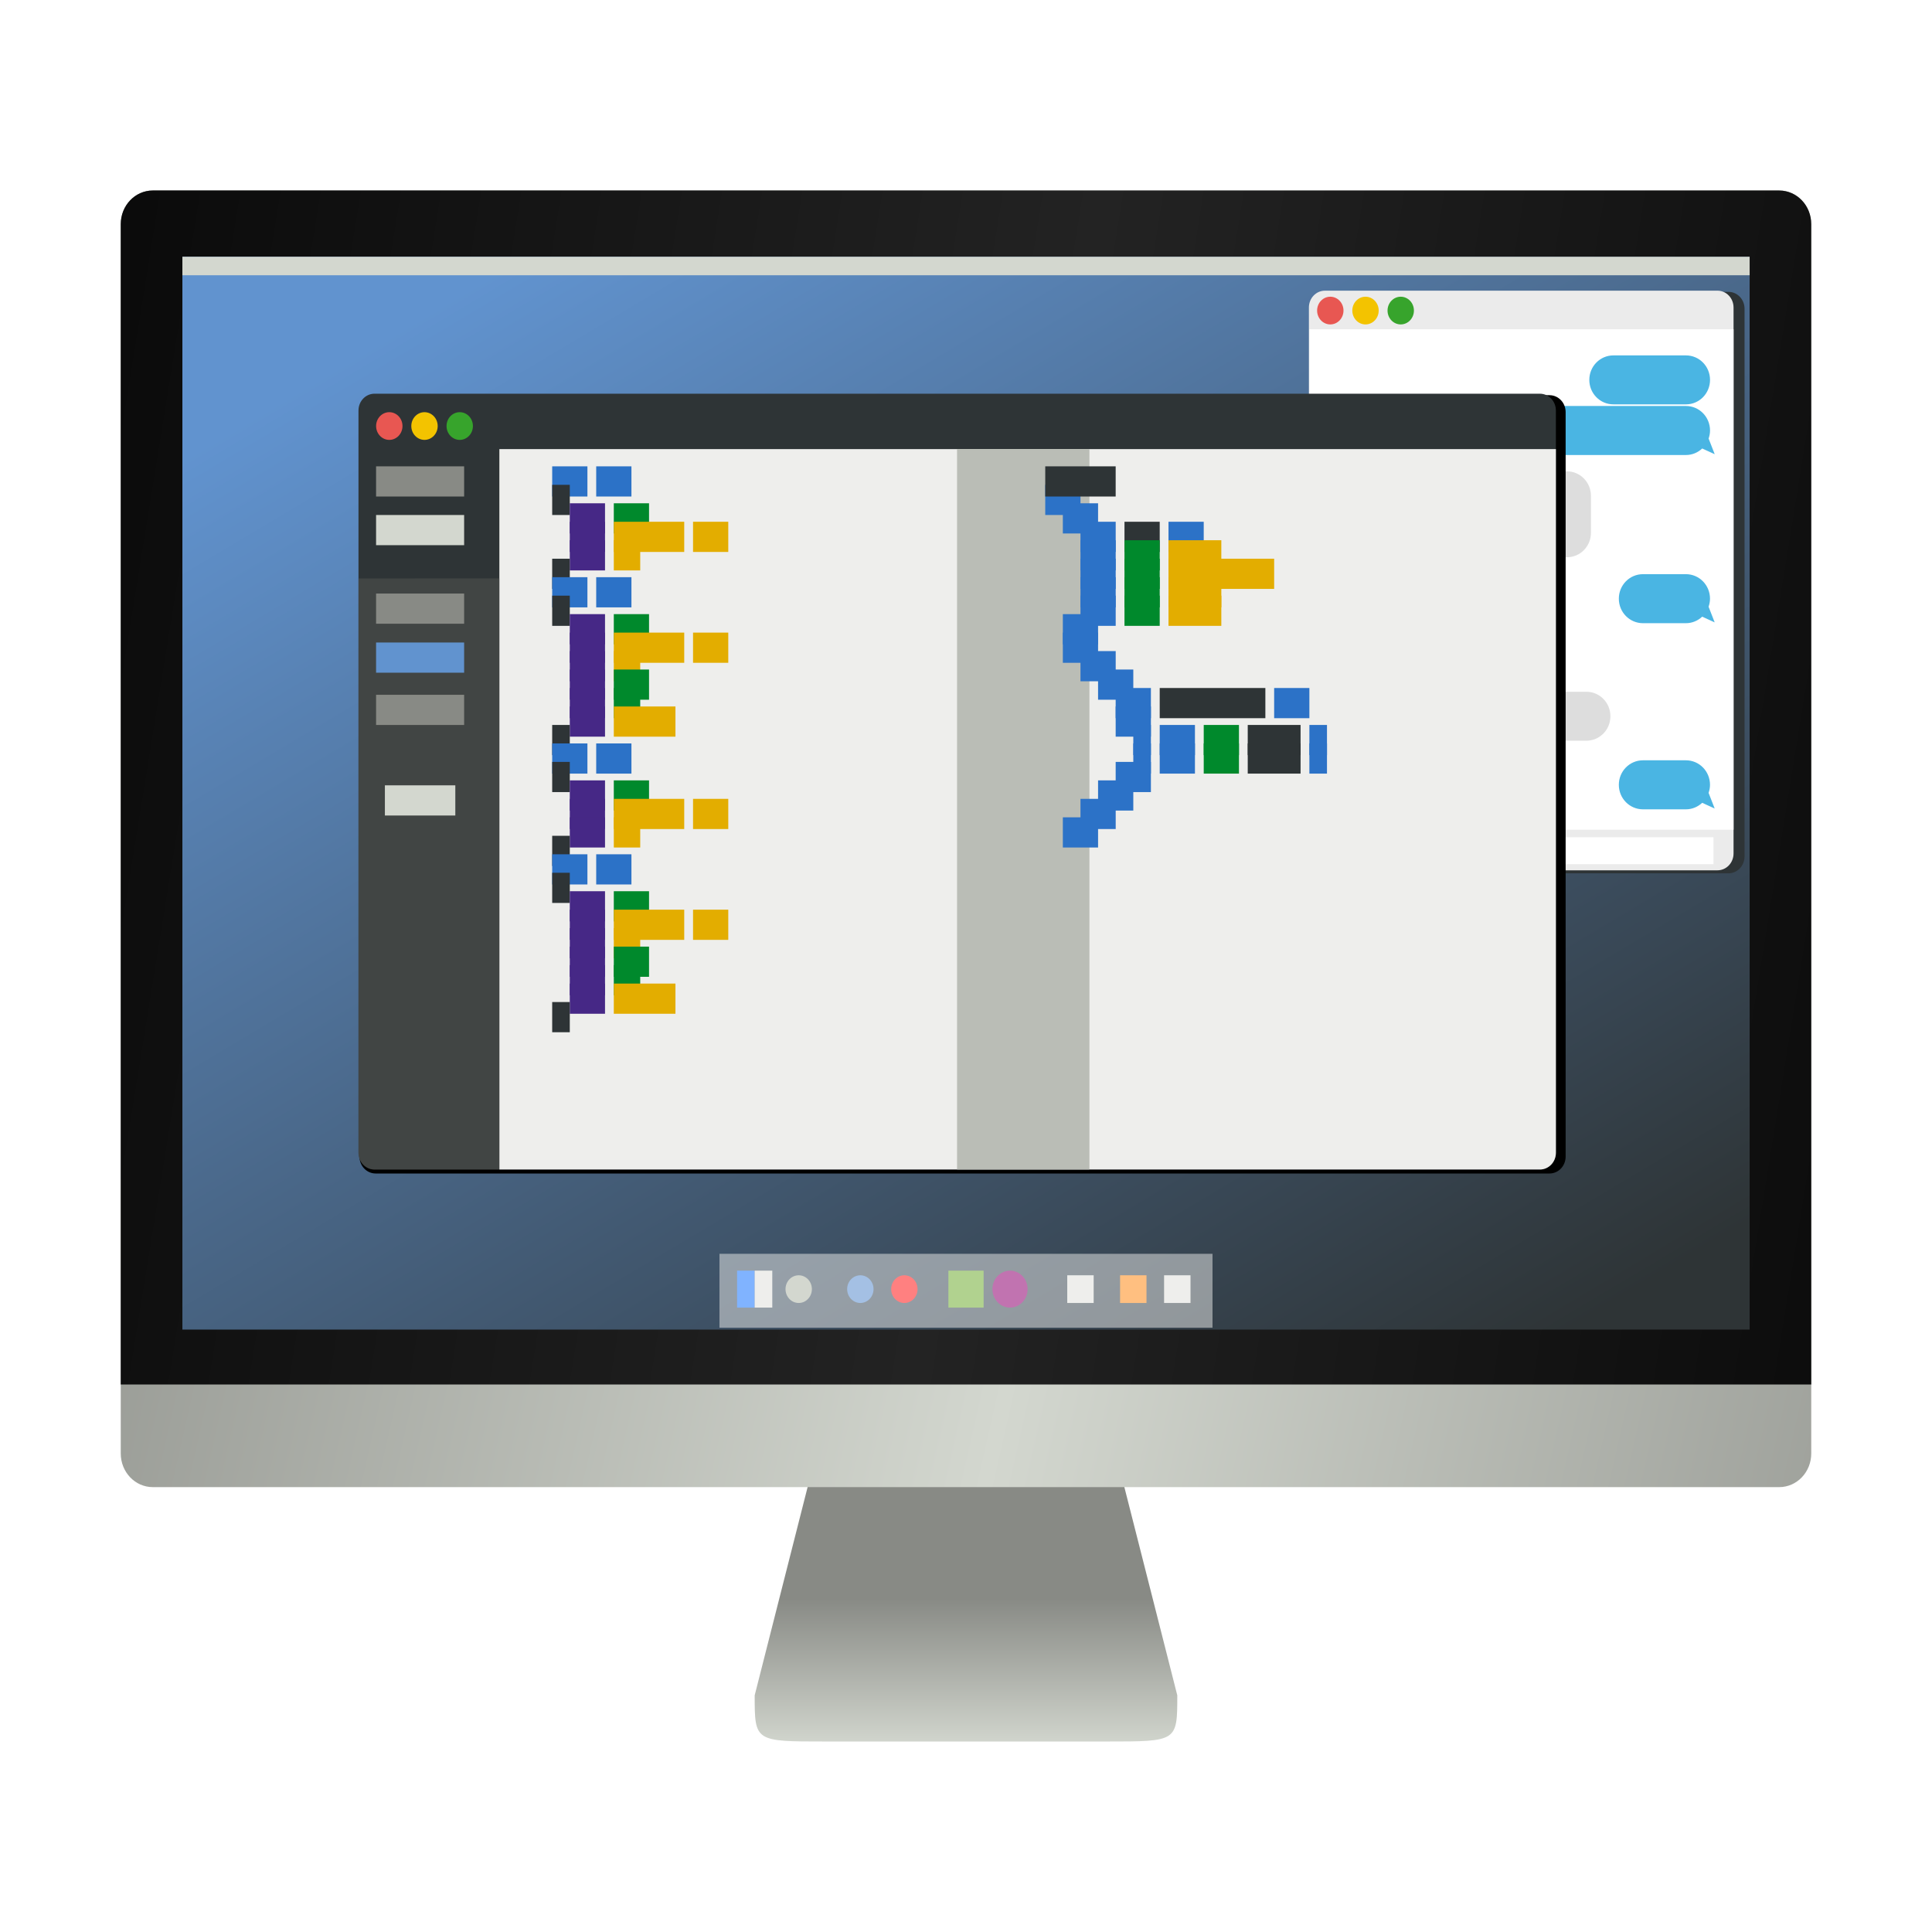 <?xml version="1.0" encoding="UTF-8" standalone="no"?>
<svg
   xmlns:dc="http://purl.org/dc/elements/1.1/"
   xmlns:cc="http://creativecommons.org/ns#"
   xmlns:rdf="http://www.w3.org/1999/02/22-rdf-syntax-ns#"
   xmlns:svg="http://www.w3.org/2000/svg"
   xmlns="http://www.w3.org/2000/svg"
   xmlns:xlink="http://www.w3.org/1999/xlink"
   version="1.1"
   id="svg2"
   viewBox="0 0 64 64"
   height="64"
   width="64">
  <defs
     id="defs4">
    <linearGradient
       id="linearGradient5964">
      <stop
         id="stop5966"
         offset="0"
         style="stop-color:#6193cf;stop-opacity:1;" />
      <stop
         id="stop5968"
         offset="1"
         style="stop-color:#2e3436;stop-opacity:1" />
    </linearGradient>
    <linearGradient
       id="linearGradient3830">
      <stop
         id="stop3832"
         offset="0"
         style="stop-color:#888a85;stop-opacity:1" />
      <stop
         id="stop3834"
         offset="1"
         style="stop-color:#d3d7cf;stop-opacity:1" />
    </linearGradient>
    <linearGradient
       gradientTransform="matrix(0.068,0,0,0.073,23.608,178.643)"
       spreadMethod="reflect"
       gradientUnits="userSpaceOnUse"
       y2="356.268"
       x2="201.038"
       y1="220.338"
       x1="-358.029"
       id="linearGradient5873"
       xlink:href="#linearGradient3830" />
    <linearGradient
       id="linearGradient3844">
      <stop
         id="stop3846"
         offset="0"
         style="stop-color:#232323;stop-opacity:1" />
      <stop
         id="stop3848"
         offset="1"
         style="stop-color:#000000;stop-opacity:1" />
    </linearGradient>
    <linearGradient
       gradientTransform="matrix(0.067,0,0,0.07,23.586,179.863)"
       spreadMethod="reflect"
       gradientUnits="userSpaceOnUse"
       y2="572.222"
       x2="797.377"
       y1="458.216"
       x1="122.111"
       id="linearGradient5910"
       xlink:href="#linearGradient3844" />
    <clipPath
       id="clipPath5953"
       clipPathUnits="userSpaceOnUse">
      <path
         style="opacity:1;fill:#ff0000;fill-opacity:1;fill-rule:evenodd;stroke:none;stroke-width:2;stroke-linecap:round;stroke-linejoin:round;stroke-miterlimit:4;stroke-dasharray:none;stroke-dashoffset:0;stroke-opacity:1"
         d="M -311.988,8.77 H 569.365 V 635.802 h -881.353 z"
         id="path5955" />
    </clipPath>
    <linearGradient
       gradientTransform="matrix(0.067,0,0,0.063,23.586,180.293)"
       gradientUnits="userSpaceOnUse"
       y2="704.325"
       x2="308.411"
       y1="67.162"
       x1="-95.436"
       id="linearGradient5970"
       xlink:href="#linearGradient5964" />
    <filter
       height="1.157"
       y="-0.079"
       width="1.097"
       x="-0.049"
       id="filter5986"
       style="color-interpolation-filters:sRGB">
      <feGaussianBlur
         id="feGaussianBlur5988"
         stdDeviation="12.058" />
    </filter>
    <linearGradient
       gradientTransform="matrix(0.106,0,0,0.07,-49.596,177.087)"
       gradientUnits="userSpaceOnUse"
       y2="811.196"
       x2="766.683"
       y1="740.993"
       x1="766.683"
       id="linearGradient6424"
       xlink:href="#linearGradient3830" />
    <filter
       height="1.106"
       y="-0.053"
       width="1.138"
       x="-0.069"
       id="filter5030"
       style="color-interpolation-filters:sRGB">
      <feGaussianBlur
         id="feGaussianBlur5032"
         stdDeviation="6.083" />
    </filter>
  </defs>
  <g
     transform="translate(0,-176)"
     id="layer1">
    <path
       id="path6422"
       d="m 27.333,222.981 -2.333,9.179 c 0,1.53 0,1.53 2.333,1.53 h 9.333 c 2.333,0 2.333,0 2.333,-1.53 l -2.333,-9.179 z"
       style="fill:url(#linearGradient6424);fill-rule:evenodd;stroke:none;stroke-width:4.385px;stroke-linecap:butt;stroke-linejoin:miter;stroke-opacity:1" />
    <path
       id="rect4136"
       d="M 5.064,182.31 H 58.936 c 0.59,0 1.064,0.498 1.064,1.116 v 40.721 c 0,0.619 -0.475,1.116 -1.064,1.116 H 5.064 c -0.59,0 -1.064,-0.498 -1.064,-1.116 v -40.721 c 0,-0.619 0.475,-1.116 1.064,-1.116 z"
       style="opacity:1;fill:url(#linearGradient5873);fill-opacity:1;fill-rule:evenodd;stroke:none;stroke-width:8.77;stroke-linecap:round;stroke-linejoin:round;stroke-miterlimit:4;stroke-dasharray:none;stroke-dashoffset:0;stroke-opacity:1" />
    <path
       id="rect5875"
       d="M 5.064,182.31 H 58.936 c 0.59,0 1.064,0.498 1.064,1.116 v 38.437 H 4 v -38.437 c 0,-0.619 0.475,-1.116 1.064,-1.116 z"
       clip-path="none"
       style="opacity:1;fill:url(#linearGradient5910);fill-opacity:1;fill-rule:evenodd;stroke:none;stroke-width:8.77;stroke-linecap:round;stroke-linejoin:round;stroke-miterlimit:4;stroke-dasharray:none;stroke-dashoffset:0;stroke-opacity:1" />
    <rect
       y="184.506"
       x="6.042"
       height="35.538"
       width="51.917"
       id="rect5959"
       style="opacity:1;fill:url(#linearGradient5970);fill-opacity:1;fill-rule:evenodd;stroke:none;stroke-width:2;stroke-linecap:round;stroke-linejoin:round;stroke-miterlimit:4;stroke-dasharray:none;stroke-dashoffset:0;stroke-opacity:1" />
    <path
       transform="matrix(0.067,0,0,0.07,7.253,173.744)"
       id="path5024"
       d="m 550.809,170.339 h 195.483 c 4.432,0 8,3.568 8,8 v 259.177 c 0,4.432 -3.568,8 -8,8 H 550.809 c -4.432,0 -8,-3.568 -8,-8 V 178.339 c 0,-4.432 3.568,-8 8,-8 z"
       style="opacity:1;fill:#2e3436;fill-opacity:1;fill-rule:evenodd;stroke:none;stroke-width:7.758;stroke-linecap:round;stroke-linejoin:round;stroke-miterlimit:4;stroke-dasharray:none;stroke-dashoffset:0;stroke-opacity:1;filter:url(#filter5030)" />
    <path
       style="opacity:1;fill:#ebebeb;fill-opacity:1;fill-rule:evenodd;stroke:none;stroke-width:2;stroke-linecap:round;stroke-linejoin:round;stroke-miterlimit:4;stroke-dasharray:none;stroke-dashoffset:0;stroke-opacity:1"
       d="m 43.891,185.629 h 13.003 c 0.295,0 0.532,0.249 0.532,0.558 v 18.085 c 0,0.309 -0.237,0.558 -0.532,0.558 h -13.003 c -0.295,0 -0.532,-0.249 -0.532,-0.558 v -18.085 c 0,-0.309 0.237,-0.558 0.532,-0.558 z"
       id="path4931" />
    <path
       id="rect4933"
       d="m 43.376,186.907 h 14.05 v 16.578 H 43.376 Z"
       style="color:#000000;clip-rule:nonzero;display:inline;overflow:visible;visibility:visible;opacity:1;isolation:auto;mix-blend-mode:normal;color-interpolation:sRGB;color-interpolation-filters:linearRGB;solid-color:#000000;solid-opacity:1;fill:#ffffff;fill-opacity:1;fill-rule:evenodd;stroke:none;stroke-width:5;stroke-linecap:butt;stroke-linejoin:miter;stroke-miterlimit:4;stroke-dasharray:none;stroke-dashoffset:0;stroke-opacity:1;color-rendering:auto;image-rendering:auto;shape-rendering:auto;text-rendering:auto;enable-background:accumulate" />
    <path
       id="rect4935"
       d="m 53.446,187.773 h 2.403 c 0.442,0 0.798,0.362 0.798,0.811 0,0.449 -0.356,0.811 -0.798,0.811 h -2.403 c -0.442,0 -0.798,-0.362 -0.798,-0.811 0,-0.449 0.356,-0.811 0.798,-0.811 z"
       style="color:#000000;clip-rule:nonzero;display:inline;overflow:visible;visibility:visible;opacity:1;isolation:auto;mix-blend-mode:normal;color-interpolation:sRGB;color-interpolation-filters:linearRGB;solid-color:#000000;solid-opacity:1;fill:#4ab5e3;fill-opacity:1;fill-rule:evenodd;stroke:none;stroke-width:5;stroke-linecap:butt;stroke-linejoin:miter;stroke-miterlimit:4;stroke-dasharray:none;stroke-dashoffset:0;stroke-opacity:1;color-rendering:auto;image-rendering:auto;shape-rendering:auto;text-rendering:auto;enable-background:accumulate" />
    <path
       id="path4938"
       d="m 47.723,189.449 c -0.442,0 -0.799,0.362 -0.799,0.812 0,0.449 0.356,0.812 0.799,0.812 h 8.126 c 0.209,0 0.397,-0.083 0.539,-0.216 l 0.414,0.189 -0.202,-0.518 c 0.029,-0.084 0.047,-0.173 0.047,-0.267 0,-0.449 -0.356,-0.812 -0.798,-0.812 z"
       style="color:#000000;clip-rule:nonzero;display:inline;overflow:visible;visibility:visible;opacity:1;isolation:auto;mix-blend-mode:normal;color-interpolation:sRGB;color-interpolation-filters:linearRGB;solid-color:#000000;solid-opacity:1;fill:#4ab5e3;fill-opacity:1;fill-rule:evenodd;stroke:none;stroke-width:5;stroke-linecap:butt;stroke-linejoin:miter;stroke-miterlimit:4;stroke-dasharray:none;stroke-dashoffset:0;stroke-opacity:1;color-rendering:auto;image-rendering:auto;shape-rendering:auto;text-rendering:auto;enable-background:accumulate" />
    <path
       style="color:#000000;clip-rule:nonzero;display:inline;overflow:visible;visibility:visible;opacity:1;isolation:auto;mix-blend-mode:normal;color-interpolation:sRGB;color-interpolation-filters:linearRGB;solid-color:#000000;solid-opacity:1;fill:#ffffff;fill-opacity:1;fill-rule:evenodd;stroke:none;stroke-width:5;stroke-linecap:butt;stroke-linejoin:miter;stroke-miterlimit:4;stroke-dasharray:none;stroke-dashoffset:0;stroke-opacity:1;color-rendering:auto;image-rendering:auto;shape-rendering:auto;text-rendering:auto;enable-background:accumulate"
       d="m 44.025,203.735 h 12.735 v 0.892 H 44.025 Z"
       id="path4944" />
    <path
       id="path4946"
       d="m 44.809,191.613 c -0.442,0 -0.798,0.362 -0.798,0.812 v 1.224 c 0,0.449 0.356,0.811 0.798,0.811 h 7.095 c 0.442,0 0.798,-0.361 0.798,-0.811 v -1.224 c 0,-0.449 -0.356,-0.812 -0.798,-0.812 z"
       style="color:#000000;clip-rule:nonzero;display:inline;overflow:visible;visibility:visible;opacity:1;isolation:auto;mix-blend-mode:normal;color-interpolation:sRGB;color-interpolation-filters:linearRGB;solid-color:#000000;solid-opacity:1;fill:#dddddd;fill-opacity:1;fill-rule:evenodd;stroke:none;stroke-width:5;stroke-linecap:butt;stroke-linejoin:miter;stroke-miterlimit:4;stroke-dasharray:none;stroke-dashoffset:0;stroke-opacity:1;color-rendering:auto;image-rendering:auto;shape-rendering:auto;text-rendering:auto;enable-background:accumulate" />
    <path
       style="color:#000000;clip-rule:nonzero;display:inline;overflow:visible;visibility:visible;opacity:1;isolation:auto;mix-blend-mode:normal;color-interpolation:sRGB;color-interpolation-filters:linearRGB;solid-color:#000000;solid-opacity:1;fill:#4ab5e3;fill-opacity:1;fill-rule:evenodd;stroke:none;stroke-width:5;stroke-linecap:butt;stroke-linejoin:miter;stroke-miterlimit:4;stroke-dasharray:none;stroke-dashoffset:0;stroke-opacity:1;color-rendering:auto;image-rendering:auto;shape-rendering:auto;text-rendering:auto;enable-background:accumulate"
       d="m 54.425,195.02 c -0.442,0 -0.799,0.362 -0.799,0.812 0,0.449 0.356,0.812 0.799,0.812 h 1.423 c 0.209,0 0.397,-0.083 0.539,-0.216 l 0.414,0.189 -0.202,-0.518 c 0.029,-0.084 0.047,-0.173 0.047,-0.267 0,-0.449 -0.356,-0.812 -0.798,-0.812 z"
       id="path4951" />
    <path
       style="color:#000000;clip-rule:nonzero;display:inline;overflow:visible;visibility:visible;opacity:1;isolation:auto;mix-blend-mode:normal;color-interpolation:sRGB;color-interpolation-filters:linearRGB;solid-color:#000000;solid-opacity:1;fill:#dddddd;fill-opacity:1;fill-rule:evenodd;stroke:none;stroke-width:5;stroke-linecap:butt;stroke-linejoin:miter;stroke-miterlimit:4;stroke-dasharray:none;stroke-dashoffset:0;stroke-opacity:1;color-rendering:auto;image-rendering:auto;shape-rendering:auto;text-rendering:auto;enable-background:accumulate"
       d="m 50.146,198.915 h 2.403 c 0.442,0 0.798,0.362 0.798,0.811 0,0.449 -0.356,0.811 -0.798,0.811 h -2.403 c -0.442,0 -0.798,-0.362 -0.798,-0.811 0,-0.449 0.356,-0.811 0.798,-0.811 z"
       id="path4953" />
    <path
       id="path4955"
       d="m 54.425,201.186 c -0.442,0 -0.799,0.362 -0.799,0.812 0,0.449 0.356,0.812 0.799,0.812 h 1.423 c 0.209,0 0.397,-0.083 0.539,-0.216 l 0.414,0.189 -0.202,-0.518 c 0.029,-0.084 0.047,-0.173 0.047,-0.267 0,-0.449 -0.356,-0.812 -0.798,-0.812 z"
       style="color:#000000;clip-rule:nonzero;display:inline;overflow:visible;visibility:visible;opacity:1;isolation:auto;mix-blend-mode:normal;color-interpolation:sRGB;color-interpolation-filters:linearRGB;solid-color:#000000;solid-opacity:1;fill:#4ab5e3;fill-opacity:1;fill-rule:evenodd;stroke:none;stroke-width:5;stroke-linecap:butt;stroke-linejoin:miter;stroke-miterlimit:4;stroke-dasharray:none;stroke-dashoffset:0;stroke-opacity:1;color-rendering:auto;image-rendering:auto;shape-rendering:auto;text-rendering:auto;enable-background:accumulate" />
    <ellipse
       ry="0.459"
       rx="0.437"
       cy="186.288"
       cx="44.068"
       id="path5974-8"
       style="opacity:1;fill:#e85752;fill-opacity:1;fill-rule:evenodd;stroke:none;stroke-width:2;stroke-linecap:round;stroke-linejoin:round;stroke-miterlimit:4;stroke-dasharray:none;stroke-dashoffset:0;stroke-opacity:1" />
    <ellipse
       ry="0.459"
       rx="0.437"
       style="opacity:1;fill:#f3c300;fill-opacity:1;fill-rule:evenodd;stroke:none;stroke-width:2;stroke-linecap:round;stroke-linejoin:round;stroke-miterlimit:4;stroke-dasharray:none;stroke-dashoffset:0;stroke-opacity:1"
       id="circle5976-1"
       cx="45.234"
       cy="186.288" />
    <ellipse
       ry="0.459"
       rx="0.437"
       cy="186.288"
       cx="46.401"
       id="circle5978-8"
       style="opacity:1;fill:#37a42c;fill-opacity:1;fill-rule:evenodd;stroke:none;stroke-width:2;stroke-linecap:round;stroke-linejoin:round;stroke-miterlimit:4;stroke-dasharray:none;stroke-dashoffset:0;stroke-opacity:1" />
    <path
       transform="matrix(0.067,0,0,0.07,7.253,173.744)"
       style="opacity:1;fill:#000000;fill-opacity:1;fill-rule:evenodd;stroke:none;stroke-width:7.758;stroke-linecap:round;stroke-linejoin:round;stroke-miterlimit:4;stroke-dasharray:none;stroke-dashoffset:0;stroke-opacity:1;filter:url(#filter5986)"
       d="m 77.493,219.242 h 580.339 c 4.432,0 8,3.568 8,8 v 352.327 c 0,4.432 -3.568,8 -8,8 H 77.493 c -4.432,0 -8,-3.568 -8,-8 V 227.242 c 0,-4.432 3.568,-8 8,-8 z"
       id="path5984" />
    <rect
       y="217.534"
       x="23.833"
       height="2.448"
       width="16.333"
       id="rect5962"
       style="opacity:1;fill:#eeeeec;fill-opacity:0.502;fill-rule:evenodd;stroke:none;stroke-width:2;stroke-linecap:round;stroke-linejoin:round;stroke-miterlimit:4;stroke-dasharray:none;stroke-dashoffset:0;stroke-opacity:1" />
    <path
       id="rect5972"
       d="m 12.407,189.042 h 38.602 c 0.295,0 0.532,0.249 0.532,0.558 v 24.584 c 0,0.309 -0.237,0.558 -0.532,0.558 H 12.407 c -0.295,0 -0.532,-0.249 -0.532,-0.558 v -24.584 c 0,-0.309 0.237,-0.558 0.532,-0.558 z"
       style="opacity:1;fill:#2e3436;fill-opacity:1;fill-rule:evenodd;stroke:none;stroke-width:2;stroke-linecap:round;stroke-linejoin:round;stroke-miterlimit:4;stroke-dasharray:none;stroke-dashoffset:0;stroke-opacity:1" />
    <ellipse
       ry="0.459"
       rx="0.437"
       cy="190.113"
       cx="12.896"
       id="path5974"
       style="opacity:1;fill:#e85752;fill-opacity:1;fill-rule:evenodd;stroke:none;stroke-width:2;stroke-linecap:round;stroke-linejoin:round;stroke-miterlimit:4;stroke-dasharray:none;stroke-dashoffset:0;stroke-opacity:1" />
    <ellipse
       ry="0.459"
       rx="0.437"
       style="opacity:1;fill:#f3c300;fill-opacity:1;fill-rule:evenodd;stroke:none;stroke-width:2;stroke-linecap:round;stroke-linejoin:round;stroke-miterlimit:4;stroke-dasharray:none;stroke-dashoffset:0;stroke-opacity:1"
       id="circle5976"
       cx="14.062"
       cy="190.113" />
    <ellipse
       ry="0.459"
       rx="0.437"
       cy="190.113"
       cx="15.229"
       id="circle5978"
       style="opacity:1;fill:#37a42c;fill-opacity:1;fill-rule:evenodd;stroke:none;stroke-width:2;stroke-linecap:round;stroke-linejoin:round;stroke-miterlimit:4;stroke-dasharray:none;stroke-dashoffset:0;stroke-opacity:1" />
    <path
       id="rect5980"
       d="m 51.542,190.877 v 23.307 c 0,0.309 -0.237,0.558 -0.532,0.558 H 16.542 l -2e-6,-23.865 z"
       style="opacity:1;fill:#eeeeec;fill-opacity:1;fill-rule:evenodd;stroke:none;stroke-width:2;stroke-linecap:round;stroke-linejoin:round;stroke-miterlimit:4;stroke-dasharray:none;stroke-dashoffset:0;stroke-opacity:1" />
    <path
       id="rect5990"
       d="m 16.542,195.161 v 19.582 h -4.135 c -0.295,0 -0.532,-0.249 -0.532,-0.558 v -19.023 z"
       style="opacity:1;fill:#555753;fill-opacity:0.502;fill-rule:evenodd;stroke:none;stroke-width:2;stroke-linecap:round;stroke-linejoin:round;stroke-miterlimit:4;stroke-dasharray:none;stroke-dashoffset:0;stroke-opacity:1" />
    <path
       id="path5993"
       d="m 12.458,191.948 h 2.917"
       style="fill:none;fill-rule:evenodd;stroke:#888a85;stroke-width:1;stroke-linecap:butt;stroke-linejoin:miter;stroke-miterlimit:4;stroke-dasharray:none;stroke-opacity:1" />
    <path
       style="fill:none;fill-rule:evenodd;stroke:#d3d7cf;stroke-width:1;stroke-linecap:butt;stroke-linejoin:miter;stroke-miterlimit:4;stroke-dasharray:none;stroke-opacity:1"
       d="m 12.458,193.56 h 2.917"
       id="path5995" />
    <path
       style="fill:none;fill-rule:evenodd;stroke:#6193cf;stroke-width:1;stroke-linecap:butt;stroke-linejoin:miter;stroke-miterlimit:4;stroke-dasharray:none;stroke-opacity:1"
       d="m 12.458,197.784 h 2.917"
       id="path5999" />
    <path
       style="fill:none;fill-rule:evenodd;stroke:#888a85;stroke-width:1;stroke-linecap:butt;stroke-linejoin:miter;stroke-miterlimit:4;stroke-dasharray:none;stroke-opacity:1"
       d="m 12.458,196.162 h 2.917"
       id="path6005" />
    <path
       id="path6011"
       d="m 12.458,199.516 h 2.917"
       style="fill:none;fill-rule:evenodd;stroke:#888a85;stroke-width:1;stroke-linecap:butt;stroke-linejoin:miter;stroke-miterlimit:4;stroke-dasharray:none;stroke-opacity:1" />
    <path
       style="fill:none;fill-rule:evenodd;stroke:#d3d7cf;stroke-width:1;stroke-linecap:butt;stroke-linejoin:miter;stroke-miterlimit:4;stroke-dasharray:none;stroke-opacity:1"
       d="m 12.75,202.515 h 2.333"
       id="path6019" />
    <path
       style="fill:none;fill-rule:evenodd;stroke:#2c72c7;stroke-width:1;stroke-linecap:butt;stroke-linejoin:miter;stroke-miterlimit:4;stroke-dasharray:none;stroke-opacity:1"
       d="m 18.292,191.948 h 1.167"
       id="path6021" />
    <path
       id="path6023"
       d="m 18.292,192.56 h 0.583"
       style="fill:none;fill-rule:evenodd;stroke:#2e3436;stroke-width:1;stroke-linecap:butt;stroke-linejoin:miter;stroke-miterlimit:4;stroke-dasharray:none;stroke-opacity:1" />
    <path
       style="fill:none;fill-rule:evenodd;stroke:#462886;stroke-width:1;stroke-linecap:butt;stroke-linejoin:miter;stroke-miterlimit:4;stroke-dasharray:none;stroke-opacity:1"
       d="m 18.875,193.172 h 1.167"
       id="path6025" />
    <path
       id="path6027"
       d="M 20.333,193.172 H 21.5"
       style="fill:none;fill-rule:evenodd;stroke:#00892c;stroke-width:1;stroke-linecap:butt;stroke-linejoin:miter;stroke-miterlimit:4;stroke-dasharray:none;stroke-opacity:1" />
    <path
       id="path6029"
       d="m 18.875,193.784 h 1.167"
       style="fill:none;fill-rule:evenodd;stroke:#462886;stroke-width:1;stroke-linecap:butt;stroke-linejoin:miter;stroke-miterlimit:4;stroke-dasharray:none;stroke-opacity:1" />
    <path
       style="fill:none;fill-rule:evenodd;stroke:#e3ad00;stroke-width:1;stroke-linecap:butt;stroke-linejoin:miter;stroke-miterlimit:4;stroke-dasharray:none;stroke-opacity:1"
       d="m 20.333,193.784 h 2.333"
       id="path6031" />
    <path
       id="path6033"
       d="m 19.75,191.948 h 1.167"
       style="fill:none;fill-rule:evenodd;stroke:#2c72c7;stroke-width:1;stroke-linecap:butt;stroke-linejoin:miter;stroke-miterlimit:4;stroke-dasharray:none;stroke-opacity:1" />
    <path
       id="path6035"
       d="m 22.958,193.784 h 1.167"
       style="fill:none;fill-rule:evenodd;stroke:#e3ad00;stroke-width:1;stroke-linecap:butt;stroke-linejoin:miter;stroke-miterlimit:4;stroke-dasharray:none;stroke-opacity:1" />
    <path
       style="fill:none;fill-rule:evenodd;stroke:#462886;stroke-width:1;stroke-linecap:butt;stroke-linejoin:miter;stroke-miterlimit:4;stroke-dasharray:none;stroke-opacity:1"
       d="m 18.875,194.396 h 1.167"
       id="path6037" />
    <path
       id="path6039"
       d="m 20.333,194.396 h 0.875"
       style="fill:none;fill-rule:evenodd;stroke:#e3ad00;stroke-width:1;stroke-linecap:butt;stroke-linejoin:miter;stroke-miterlimit:4;stroke-dasharray:none;stroke-opacity:1" />
    <path
       style="fill:none;fill-rule:evenodd;stroke:#2e3436;stroke-width:1;stroke-linecap:butt;stroke-linejoin:miter;stroke-miterlimit:4;stroke-dasharray:none;stroke-opacity:1"
       d="m 18.292,195.008 h 0.583"
       id="path6041" />
    <path
       id="path6043"
       d="m 18.292,195.62 h 1.167"
       style="fill:none;fill-rule:evenodd;stroke:#2c72c7;stroke-width:1;stroke-linecap:butt;stroke-linejoin:miter;stroke-miterlimit:4;stroke-dasharray:none;stroke-opacity:1" />
    <path
       style="fill:none;fill-rule:evenodd;stroke:#2e3436;stroke-width:1;stroke-linecap:butt;stroke-linejoin:miter;stroke-miterlimit:4;stroke-dasharray:none;stroke-opacity:1"
       d="m 18.292,196.232 h 0.583"
       id="path6045" />
    <path
       id="path6047"
       d="m 18.875,196.844 h 1.167"
       style="fill:none;fill-rule:evenodd;stroke:#462886;stroke-width:1;stroke-linecap:butt;stroke-linejoin:miter;stroke-miterlimit:4;stroke-dasharray:none;stroke-opacity:1" />
    <path
       style="fill:none;fill-rule:evenodd;stroke:#00892c;stroke-width:1;stroke-linecap:butt;stroke-linejoin:miter;stroke-miterlimit:4;stroke-dasharray:none;stroke-opacity:1"
       d="M 20.333,196.844 H 21.5"
       id="path6049" />
    <path
       style="fill:none;fill-rule:evenodd;stroke:#462886;stroke-width:1;stroke-linecap:butt;stroke-linejoin:miter;stroke-miterlimit:4;stroke-dasharray:none;stroke-opacity:1"
       d="m 18.875,197.456 h 1.167"
       id="path6051" />
    <path
       id="path6053"
       d="m 20.333,197.456 h 2.333"
       style="fill:none;fill-rule:evenodd;stroke:#e3ad00;stroke-width:1;stroke-linecap:butt;stroke-linejoin:miter;stroke-miterlimit:4;stroke-dasharray:none;stroke-opacity:1" />
    <path
       style="fill:none;fill-rule:evenodd;stroke:#2c72c7;stroke-width:1;stroke-linecap:butt;stroke-linejoin:miter;stroke-miterlimit:4;stroke-dasharray:none;stroke-opacity:1"
       d="m 19.75,195.62 h 1.167"
       id="path6055" />
    <path
       style="fill:none;fill-rule:evenodd;stroke:#e3ad00;stroke-width:1;stroke-linecap:butt;stroke-linejoin:miter;stroke-miterlimit:4;stroke-dasharray:none;stroke-opacity:1"
       d="m 22.958,197.456 h 1.167"
       id="path6057" />
    <path
       id="path6059"
       d="m 18.875,198.068 h 1.167"
       style="fill:none;fill-rule:evenodd;stroke:#462886;stroke-width:1;stroke-linecap:butt;stroke-linejoin:miter;stroke-miterlimit:4;stroke-dasharray:none;stroke-opacity:1" />
    <path
       style="fill:none;fill-rule:evenodd;stroke:#e3ad00;stroke-width:1;stroke-linecap:butt;stroke-linejoin:miter;stroke-miterlimit:4;stroke-dasharray:none;stroke-opacity:1"
       d="m 20.333,198.068 h 0.875"
       id="path6061" />
    <path
       style="fill:none;fill-rule:evenodd;stroke:#462886;stroke-width:1;stroke-linecap:butt;stroke-linejoin:miter;stroke-miterlimit:4;stroke-dasharray:none;stroke-opacity:1"
       d="m 18.875,198.679 h 1.167"
       id="path6065" />
    <path
       id="path6067"
       d="M 20.333,198.679 H 21.5"
       style="fill:none;fill-rule:evenodd;stroke:#00892c;stroke-width:1;stroke-linecap:butt;stroke-linejoin:miter;stroke-miterlimit:4;stroke-dasharray:none;stroke-opacity:1" />
    <path
       id="path6069"
       d="m 18.875,199.291 h 1.167"
       style="fill:none;fill-rule:evenodd;stroke:#462886;stroke-width:1;stroke-linecap:butt;stroke-linejoin:miter;stroke-miterlimit:4;stroke-dasharray:none;stroke-opacity:1" />
    <path
       style="fill:none;fill-rule:evenodd;stroke:#00892c;stroke-width:1;stroke-linecap:butt;stroke-linejoin:miter;stroke-miterlimit:4;stroke-dasharray:none;stroke-opacity:1"
       d="m 20.333,199.291 h 0.875"
       id="path6071" />
    <path
       style="fill:none;fill-rule:evenodd;stroke:#462886;stroke-width:1;stroke-linecap:butt;stroke-linejoin:miter;stroke-miterlimit:4;stroke-dasharray:none;stroke-opacity:1"
       d="m 18.875,199.903 h 1.167"
       id="path6073" />
    <path
       id="path6075"
       d="M 20.333,199.903 H 22.375"
       style="fill:none;fill-rule:evenodd;stroke:#e3ad00;stroke-width:1;stroke-linecap:butt;stroke-linejoin:miter;stroke-miterlimit:4;stroke-dasharray:none;stroke-opacity:1" />
    <path
       id="path6077"
       d="m 18.292,200.515 h 0.583"
       style="fill:none;fill-rule:evenodd;stroke:#2e3436;stroke-width:1;stroke-linecap:butt;stroke-linejoin:miter;stroke-miterlimit:4;stroke-dasharray:none;stroke-opacity:1" />
    <path
       id="path6079"
       d="m 18.292,201.127 h 1.167"
       style="fill:none;fill-rule:evenodd;stroke:#2c72c7;stroke-width:1;stroke-linecap:butt;stroke-linejoin:miter;stroke-miterlimit:4;stroke-dasharray:none;stroke-opacity:1" />
    <path
       style="fill:none;fill-rule:evenodd;stroke:#2e3436;stroke-width:1;stroke-linecap:butt;stroke-linejoin:miter;stroke-miterlimit:4;stroke-dasharray:none;stroke-opacity:1"
       d="m 18.292,201.739 h 0.583"
       id="path6081" />
    <path
       id="path6083"
       d="m 18.875,202.351 h 1.167"
       style="fill:none;fill-rule:evenodd;stroke:#462886;stroke-width:1;stroke-linecap:butt;stroke-linejoin:miter;stroke-miterlimit:4;stroke-dasharray:none;stroke-opacity:1" />
    <path
       style="fill:none;fill-rule:evenodd;stroke:#00892c;stroke-width:1;stroke-linecap:butt;stroke-linejoin:miter;stroke-miterlimit:4;stroke-dasharray:none;stroke-opacity:1"
       d="M 20.333,202.351 H 21.5"
       id="path6085" />
    <path
       style="fill:none;fill-rule:evenodd;stroke:#462886;stroke-width:1;stroke-linecap:butt;stroke-linejoin:miter;stroke-miterlimit:4;stroke-dasharray:none;stroke-opacity:1"
       d="m 18.875,202.963 h 1.167"
       id="path6087" />
    <path
       id="path6089"
       d="m 20.333,202.963 h 2.333"
       style="fill:none;fill-rule:evenodd;stroke:#e3ad00;stroke-width:1;stroke-linecap:butt;stroke-linejoin:miter;stroke-miterlimit:4;stroke-dasharray:none;stroke-opacity:1" />
    <path
       style="fill:none;fill-rule:evenodd;stroke:#2c72c7;stroke-width:1;stroke-linecap:butt;stroke-linejoin:miter;stroke-miterlimit:4;stroke-dasharray:none;stroke-opacity:1"
       d="m 19.75,201.127 h 1.167"
       id="path6091" />
    <path
       style="fill:none;fill-rule:evenodd;stroke:#e3ad00;stroke-width:1;stroke-linecap:butt;stroke-linejoin:miter;stroke-miterlimit:4;stroke-dasharray:none;stroke-opacity:1"
       d="m 22.958,202.963 h 1.167"
       id="path6093" />
    <path
       id="path6095"
       d="m 18.875,203.575 h 1.167"
       style="fill:none;fill-rule:evenodd;stroke:#462886;stroke-width:1;stroke-linecap:butt;stroke-linejoin:miter;stroke-miterlimit:4;stroke-dasharray:none;stroke-opacity:1" />
    <path
       style="fill:none;fill-rule:evenodd;stroke:#e3ad00;stroke-width:1;stroke-linecap:butt;stroke-linejoin:miter;stroke-miterlimit:4;stroke-dasharray:none;stroke-opacity:1"
       d="m 20.333,203.575 h 0.875"
       id="path6097" />
    <path
       id="path6099"
       d="m 18.292,204.187 h 0.583"
       style="fill:none;fill-rule:evenodd;stroke:#2e3436;stroke-width:1;stroke-linecap:butt;stroke-linejoin:miter;stroke-miterlimit:4;stroke-dasharray:none;stroke-opacity:1" />
    <path
       style="fill:none;fill-rule:evenodd;stroke:#2c72c7;stroke-width:1;stroke-linecap:butt;stroke-linejoin:miter;stroke-miterlimit:4;stroke-dasharray:none;stroke-opacity:1"
       d="m 18.292,204.799 h 1.167"
       id="path6101" />
    <path
       id="path6103"
       d="m 18.292,205.411 h 0.583"
       style="fill:none;fill-rule:evenodd;stroke:#2e3436;stroke-width:1;stroke-linecap:butt;stroke-linejoin:miter;stroke-miterlimit:4;stroke-dasharray:none;stroke-opacity:1" />
    <path
       style="fill:none;fill-rule:evenodd;stroke:#462886;stroke-width:1;stroke-linecap:butt;stroke-linejoin:miter;stroke-miterlimit:4;stroke-dasharray:none;stroke-opacity:1"
       d="m 18.875,206.023 h 1.167"
       id="path6105" />
    <path
       id="path6107"
       d="M 20.333,206.023 H 21.5"
       style="fill:none;fill-rule:evenodd;stroke:#00892c;stroke-width:1;stroke-linecap:butt;stroke-linejoin:miter;stroke-miterlimit:4;stroke-dasharray:none;stroke-opacity:1" />
    <path
       id="path6109"
       d="m 18.875,206.634 h 1.167"
       style="fill:none;fill-rule:evenodd;stroke:#462886;stroke-width:1;stroke-linecap:butt;stroke-linejoin:miter;stroke-miterlimit:4;stroke-dasharray:none;stroke-opacity:1" />
    <path
       style="fill:none;fill-rule:evenodd;stroke:#e3ad00;stroke-width:1;stroke-linecap:butt;stroke-linejoin:miter;stroke-miterlimit:4;stroke-dasharray:none;stroke-opacity:1"
       d="m 20.333,206.634 h 2.333"
       id="path6111" />
    <path
       id="path6113"
       d="m 19.75,204.799 h 1.167"
       style="fill:none;fill-rule:evenodd;stroke:#2c72c7;stroke-width:1;stroke-linecap:butt;stroke-linejoin:miter;stroke-miterlimit:4;stroke-dasharray:none;stroke-opacity:1" />
    <path
       id="path6115"
       d="m 22.958,206.634 h 1.167"
       style="fill:none;fill-rule:evenodd;stroke:#e3ad00;stroke-width:1;stroke-linecap:butt;stroke-linejoin:miter;stroke-miterlimit:4;stroke-dasharray:none;stroke-opacity:1" />
    <path
       style="fill:none;fill-rule:evenodd;stroke:#462886;stroke-width:1;stroke-linecap:butt;stroke-linejoin:miter;stroke-miterlimit:4;stroke-dasharray:none;stroke-opacity:1"
       d="m 18.875,207.246 h 1.167"
       id="path6117" />
    <path
       id="path6119"
       d="m 20.333,207.246 h 0.875"
       style="fill:none;fill-rule:evenodd;stroke:#e3ad00;stroke-width:1;stroke-linecap:butt;stroke-linejoin:miter;stroke-miterlimit:4;stroke-dasharray:none;stroke-opacity:1" />
    <path
       id="path6121"
       d="m 18.875,207.858 h 1.167"
       style="fill:none;fill-rule:evenodd;stroke:#462886;stroke-width:1;stroke-linecap:butt;stroke-linejoin:miter;stroke-miterlimit:4;stroke-dasharray:none;stroke-opacity:1" />
    <path
       style="fill:none;fill-rule:evenodd;stroke:#00892c;stroke-width:1;stroke-linecap:butt;stroke-linejoin:miter;stroke-miterlimit:4;stroke-dasharray:none;stroke-opacity:1"
       d="M 20.333,207.858 H 21.5"
       id="path6123" />
    <path
       style="fill:none;fill-rule:evenodd;stroke:#462886;stroke-width:1;stroke-linecap:butt;stroke-linejoin:miter;stroke-miterlimit:4;stroke-dasharray:none;stroke-opacity:1"
       d="m 18.875,208.47 h 1.167"
       id="path6125" />
    <path
       id="path6127"
       d="m 20.333,208.47 h 0.875"
       style="fill:none;fill-rule:evenodd;stroke:#00892c;stroke-width:1;stroke-linecap:butt;stroke-linejoin:miter;stroke-miterlimit:4;stroke-dasharray:none;stroke-opacity:1" />
    <path
       id="path6129"
       d="m 18.875,209.082 h 1.167"
       style="fill:none;fill-rule:evenodd;stroke:#462886;stroke-width:1;stroke-linecap:butt;stroke-linejoin:miter;stroke-miterlimit:4;stroke-dasharray:none;stroke-opacity:1" />
    <path
       style="fill:none;fill-rule:evenodd;stroke:#e3ad00;stroke-width:1;stroke-linecap:butt;stroke-linejoin:miter;stroke-miterlimit:4;stroke-dasharray:none;stroke-opacity:1"
       d="M 20.333,209.082 H 22.375"
       id="path6131" />
    <path
       style="fill:none;fill-rule:evenodd;stroke:#2e3436;stroke-width:1;stroke-linecap:butt;stroke-linejoin:miter;stroke-miterlimit:4;stroke-dasharray:none;stroke-opacity:1"
       d="m 18.292,209.694 h 0.583"
       id="path6133" />
    <path
       id="path6135"
       d="m 33.896,190.877 v 23.865"
       style="fill:none;fill-rule:evenodd;stroke:#babdb6;stroke-width:4.385px;stroke-linecap:butt;stroke-linejoin:miter;stroke-opacity:1" />
    <path
       id="path6137"
       d="m 34.625,192.56 h 1.167"
       style="fill:none;fill-rule:evenodd;stroke:#2c72c7;stroke-width:1;stroke-linecap:butt;stroke-linejoin:miter;stroke-miterlimit:4;stroke-dasharray:none;stroke-opacity:1" />
    <path
       style="fill:none;fill-rule:evenodd;stroke:#2c72c7;stroke-width:1;stroke-linecap:butt;stroke-linejoin:miter;stroke-miterlimit:4;stroke-dasharray:none;stroke-opacity:1"
       d="m 35.208,193.172 h 1.167"
       id="path6139" />
    <path
       id="path6141"
       d="m 35.792,193.784 h 1.167"
       style="fill:none;fill-rule:evenodd;stroke:#2c72c7;stroke-width:1;stroke-linecap:butt;stroke-linejoin:miter;stroke-miterlimit:4;stroke-dasharray:none;stroke-opacity:1" />
    <path
       style="fill:none;fill-rule:evenodd;stroke:#2e3436;stroke-width:1;stroke-linecap:butt;stroke-linejoin:miter;stroke-miterlimit:4;stroke-dasharray:none;stroke-opacity:1"
       d="m 37.25,193.784 h 1.167"
       id="path6143" />
    <path
       style="fill:none;fill-rule:evenodd;stroke:#2c72c7;stroke-width:1;stroke-linecap:butt;stroke-linejoin:miter;stroke-miterlimit:4;stroke-dasharray:none;stroke-opacity:1"
       d="m 38.708,193.784 h 1.167"
       id="path6164" />
    <path
       style="fill:none;fill-rule:evenodd;stroke:#2c72c7;stroke-width:1;stroke-linecap:butt;stroke-linejoin:miter;stroke-miterlimit:4;stroke-dasharray:none;stroke-opacity:1"
       d="m 35.792,194.396 h 1.167"
       id="path6166" />
    <path
       id="path6168"
       d="m 37.25,194.396 h 1.167"
       style="fill:none;fill-rule:evenodd;stroke:#00892c;stroke-width:1;stroke-linecap:butt;stroke-linejoin:miter;stroke-miterlimit:4;stroke-dasharray:none;stroke-opacity:1" />
    <path
       style="fill:none;fill-rule:evenodd;stroke:#e3ad00;stroke-width:1;stroke-linecap:butt;stroke-linejoin:miter;stroke-miterlimit:4;stroke-dasharray:none;stroke-opacity:1"
       d="m 38.708,194.396 h 1.75"
       id="path6170" />
    <path
       id="path6172"
       d="m 35.792,195.008 h 1.167"
       style="fill:none;fill-rule:evenodd;stroke:#2c72c7;stroke-width:1;stroke-linecap:butt;stroke-linejoin:miter;stroke-miterlimit:4;stroke-dasharray:none;stroke-opacity:1" />
    <path
       style="fill:none;fill-rule:evenodd;stroke:#00892c;stroke-width:1;stroke-linecap:butt;stroke-linejoin:miter;stroke-miterlimit:4;stroke-dasharray:none;stroke-opacity:1"
       d="m 37.25,195.008 h 1.167"
       id="path6174" />
    <path
       id="path6176"
       d="m 38.708,195.008 h 3.5"
       style="fill:none;fill-rule:evenodd;stroke:#e3ad00;stroke-width:1;stroke-linecap:butt;stroke-linejoin:miter;stroke-miterlimit:4;stroke-dasharray:none;stroke-opacity:1" />
    <path
       id="path6178"
       d="m 35.792,195.62 h 1.167"
       style="fill:none;fill-rule:evenodd;stroke:#2c72c7;stroke-width:1;stroke-linecap:butt;stroke-linejoin:miter;stroke-miterlimit:4;stroke-dasharray:none;stroke-opacity:1" />
    <path
       style="fill:none;fill-rule:evenodd;stroke:#00892c;stroke-width:1;stroke-linecap:butt;stroke-linejoin:miter;stroke-miterlimit:4;stroke-dasharray:none;stroke-opacity:1"
       d="m 37.25,195.62 h 1.167"
       id="path6180" />
    <path
       id="path6182"
       d="m 38.708,195.62 h 1.75"
       style="fill:none;fill-rule:evenodd;stroke:#e3ad00;stroke-width:1;stroke-linecap:butt;stroke-linejoin:miter;stroke-miterlimit:4;stroke-dasharray:none;stroke-opacity:1" />
    <path
       style="fill:none;fill-rule:evenodd;stroke:#2c72c7;stroke-width:1;stroke-linecap:butt;stroke-linejoin:miter;stroke-miterlimit:4;stroke-dasharray:none;stroke-opacity:1"
       d="m 35.792,196.232 h 1.167"
       id="path6184" />
    <path
       id="path6186"
       d="m 37.25,196.232 h 1.167"
       style="fill:none;fill-rule:evenodd;stroke:#00892c;stroke-width:1;stroke-linecap:butt;stroke-linejoin:miter;stroke-miterlimit:4;stroke-dasharray:none;stroke-opacity:1" />
    <path
       style="fill:none;fill-rule:evenodd;stroke:#e3ad00;stroke-width:1;stroke-linecap:butt;stroke-linejoin:miter;stroke-miterlimit:4;stroke-dasharray:none;stroke-opacity:1"
       d="m 38.708,196.232 h 1.75"
       id="path6188" />
    <path
       id="path6190"
       d="m 35.208,196.844 h 1.167"
       style="fill:none;fill-rule:evenodd;stroke:#2c72c7;stroke-width:1;stroke-linecap:butt;stroke-linejoin:miter;stroke-miterlimit:4;stroke-dasharray:none;stroke-opacity:1" />
    <path
       style="fill:none;fill-rule:evenodd;stroke:#2c72c7;stroke-width:1;stroke-linecap:butt;stroke-linejoin:miter;stroke-miterlimit:4;stroke-dasharray:none;stroke-opacity:1"
       d="m 35.208,197.456 h 1.167"
       id="path6192" />
    <path
       id="path6194"
       d="m 35.792,198.068 h 1.167"
       style="fill:none;fill-rule:evenodd;stroke:#2c72c7;stroke-width:1;stroke-linecap:butt;stroke-linejoin:miter;stroke-miterlimit:4;stroke-dasharray:none;stroke-opacity:1" />
    <path
       style="fill:none;fill-rule:evenodd;stroke:#2c72c7;stroke-width:1;stroke-linecap:butt;stroke-linejoin:miter;stroke-miterlimit:4;stroke-dasharray:none;stroke-opacity:1"
       d="m 36.375,198.679 h 1.167"
       id="path6196" />
    <path
       id="path6198"
       d="m 36.958,199.291 h 1.167"
       style="fill:none;fill-rule:evenodd;stroke:#2c72c7;stroke-width:1;stroke-linecap:butt;stroke-linejoin:miter;stroke-miterlimit:4;stroke-dasharray:none;stroke-opacity:1" />
    <path
       style="fill:none;fill-rule:evenodd;stroke:#2e3436;stroke-width:1;stroke-linecap:butt;stroke-linejoin:miter;stroke-miterlimit:4;stroke-dasharray:none;stroke-opacity:1"
       d="m 38.417,199.291 h 3.5"
       id="path6200" />
    <path
       style="fill:none;fill-rule:evenodd;stroke:#2c72c7;stroke-width:1;stroke-linecap:butt;stroke-linejoin:miter;stroke-miterlimit:4;stroke-dasharray:none;stroke-opacity:1"
       d="m 42.208,199.291 h 1.167"
       id="path6202" />
    <path
       style="fill:none;fill-rule:evenodd;stroke:#2c72c7;stroke-width:1;stroke-linecap:butt;stroke-linejoin:miter;stroke-miterlimit:4;stroke-dasharray:none;stroke-opacity:1"
       d="m 36.958,199.903 h 1.167"
       id="path6204" />
    <path
       id="path6206"
       d="m 37.542,200.515 h 0.583"
       style="fill:none;fill-rule:evenodd;stroke:#2c72c7;stroke-width:1;stroke-linecap:butt;stroke-linejoin:miter;stroke-miterlimit:4;stroke-dasharray:none;stroke-opacity:1" />
    <path
       id="path6208"
       d="m 38.417,200.515 h 1.167"
       style="fill:none;fill-rule:evenodd;stroke:#2c72c7;stroke-width:1;stroke-linecap:butt;stroke-linejoin:miter;stroke-miterlimit:4;stroke-dasharray:none;stroke-opacity:1" />
    <path
       style="fill:none;fill-rule:evenodd;stroke:#00892c;stroke-width:1;stroke-linecap:butt;stroke-linejoin:miter;stroke-miterlimit:4;stroke-dasharray:none;stroke-opacity:1"
       d="m 39.875,200.515 h 1.167"
       id="path6210" />
    <path
       id="path6212"
       d="m 41.333,200.515 h 1.75"
       style="fill:none;fill-rule:evenodd;stroke:#2e3436;stroke-width:1;stroke-linecap:butt;stroke-linejoin:miter;stroke-miterlimit:4;stroke-dasharray:none;stroke-opacity:1" />
    <path
       style="fill:none;fill-rule:evenodd;stroke:#2c72c7;stroke-width:1;stroke-linecap:butt;stroke-linejoin:miter;stroke-miterlimit:4;stroke-dasharray:none;stroke-opacity:1"
       d="M 43.375,200.515 H 43.958"
       id="path6214" />
    <path
       style="fill:none;fill-rule:evenodd;stroke:#2c72c7;stroke-width:1;stroke-linecap:butt;stroke-linejoin:miter;stroke-miterlimit:4;stroke-dasharray:none;stroke-opacity:1"
       d="m 37.542,201.127 h 0.583"
       id="path6216" />
    <path
       style="fill:none;fill-rule:evenodd;stroke:#2c72c7;stroke-width:1;stroke-linecap:butt;stroke-linejoin:miter;stroke-miterlimit:4;stroke-dasharray:none;stroke-opacity:1"
       d="m 38.417,201.127 h 1.167"
       id="path6218" />
    <path
       id="path6220"
       d="m 39.875,201.127 h 1.167"
       style="fill:none;fill-rule:evenodd;stroke:#00892c;stroke-width:1;stroke-linecap:butt;stroke-linejoin:miter;stroke-miterlimit:4;stroke-dasharray:none;stroke-opacity:1" />
    <path
       style="fill:none;fill-rule:evenodd;stroke:#2e3436;stroke-width:1;stroke-linecap:butt;stroke-linejoin:miter;stroke-miterlimit:4;stroke-dasharray:none;stroke-opacity:1"
       d="m 41.333,201.127 h 1.75"
       id="path6222" />
    <path
       id="path6224"
       d="M 43.375,201.127 H 43.958"
       style="fill:none;fill-rule:evenodd;stroke:#2c72c7;stroke-width:1;stroke-linecap:butt;stroke-linejoin:miter;stroke-miterlimit:4;stroke-dasharray:none;stroke-opacity:1" />
    <path
       id="path6406"
       d="m 36.958,201.739 h 1.167"
       style="fill:none;fill-rule:evenodd;stroke:#2c72c7;stroke-width:1;stroke-linecap:butt;stroke-linejoin:miter;stroke-miterlimit:4;stroke-dasharray:none;stroke-opacity:1" />
    <path
       style="fill:none;fill-rule:evenodd;stroke:#2c72c7;stroke-width:1;stroke-linecap:butt;stroke-linejoin:miter;stroke-miterlimit:4;stroke-dasharray:none;stroke-opacity:1"
       d="m 36.375,202.351 h 1.167"
       id="path6408" />
    <path
       id="path6410"
       d="m 35.792,202.963 h 1.167"
       style="fill:none;fill-rule:evenodd;stroke:#2c72c7;stroke-width:1;stroke-linecap:butt;stroke-linejoin:miter;stroke-miterlimit:4;stroke-dasharray:none;stroke-opacity:1" />
    <path
       style="fill:none;fill-rule:evenodd;stroke:#2c72c7;stroke-width:1;stroke-linecap:butt;stroke-linejoin:miter;stroke-miterlimit:4;stroke-dasharray:none;stroke-opacity:1"
       d="m 35.208,203.575 h 1.167"
       id="path6412" />
    <path
       style="fill:none;fill-rule:evenodd;stroke:#2e3436;stroke-width:1;stroke-linecap:butt;stroke-linejoin:miter;stroke-miterlimit:4;stroke-dasharray:none;stroke-opacity:1"
       d="m 34.625,191.948 h 2.333"
       id="path6414" />
    <rect
       style="opacity:1;fill:#d3d7cf;fill-opacity:1;fill-rule:evenodd;stroke:none;stroke-width:2;stroke-linecap:round;stroke-linejoin:round;stroke-miterlimit:4;stroke-dasharray:none;stroke-dashoffset:0;stroke-opacity:1"
       id="rect6430"
       width="51.917"
       height="0.612"
       x="6.042"
       y="184.506" />
    <rect
       y="218.092"
       x="24.417"
       height="1.224"
       width="0.583"
       id="rect6434"
       style="opacity:1;fill:#80b3ff;fill-opacity:1;fill-rule:evenodd;stroke:none;stroke-width:1.5;stroke-linecap:round;stroke-linejoin:round;stroke-miterlimit:4;stroke-dasharray:none;stroke-dashoffset:0;stroke-opacity:1" />
    <rect
       style="opacity:1;fill:#eeeeec;fill-opacity:1;fill-rule:evenodd;stroke:none;stroke-width:1.5;stroke-linecap:round;stroke-linejoin:round;stroke-miterlimit:4;stroke-dasharray:none;stroke-dashoffset:0;stroke-opacity:1"
       id="rect6436"
       width="0.583"
       height="1.224"
       x="25"
       y="218.092" />
    <ellipse
       ry="0.459"
       rx="0.437"
       cy="218.704"
       cx="26.458"
       id="path6438"
       style="opacity:1;fill:#d3d7cf;fill-opacity:1;fill-rule:evenodd;stroke:none;stroke-width:1;stroke-linecap:round;stroke-linejoin:round;stroke-miterlimit:4;stroke-dasharray:none;stroke-dashoffset:0;stroke-opacity:1" />
    <ellipse
       ry="0.459"
       rx="0.437"
       style="opacity:1;fill:#a4c0e4;fill-opacity:1;fill-rule:evenodd;stroke:none;stroke-width:1;stroke-linecap:round;stroke-linejoin:round;stroke-miterlimit:4;stroke-dasharray:none;stroke-dashoffset:0;stroke-opacity:1"
       id="circle6440"
       cx="28.5"
       cy="218.704" />
    <ellipse
       ry="0.459"
       rx="0.437"
       cy="218.704"
       cx="29.958"
       id="circle6442"
       style="opacity:1;fill:#ff8080;fill-opacity:1;fill-rule:evenodd;stroke:none;stroke-width:1;stroke-linecap:round;stroke-linejoin:round;stroke-miterlimit:4;stroke-dasharray:none;stroke-dashoffset:0;stroke-opacity:1" />
    <rect
       style="opacity:1;fill:#b1d28f;fill-opacity:1;fill-rule:evenodd;stroke:none;stroke-width:1.5;stroke-linecap:round;stroke-linejoin:round;stroke-miterlimit:4;stroke-dasharray:none;stroke-dashoffset:0;stroke-opacity:1"
       id="rect6444"
       width="1.167"
       height="1.224"
       x="31.417"
       y="218.092" />
    <ellipse
       ry="0.612"
       rx="0.583"
       style="opacity:1;fill:#c173b0;fill-opacity:1;fill-rule:evenodd;stroke:none;stroke-width:1.5;stroke-linecap:round;stroke-linejoin:round;stroke-miterlimit:4;stroke-dasharray:none;stroke-dashoffset:0;stroke-opacity:1"
       id="circle6446"
       cx="33.458"
       cy="218.704" />
    <rect
       y="218.245"
       x="35.354"
       height="0.918"
       width="0.875"
       id="rect6448"
       style="opacity:1;fill:#eeeeec;fill-opacity:1;fill-rule:evenodd;stroke:none;stroke-width:1;stroke-linecap:round;stroke-linejoin:round;stroke-miterlimit:4;stroke-dasharray:none;stroke-dashoffset:0;stroke-opacity:1" />
    <rect
       style="opacity:1;fill:#eeeeec;fill-opacity:1;fill-rule:evenodd;stroke:none;stroke-width:1;stroke-linecap:round;stroke-linejoin:round;stroke-miterlimit:4;stroke-dasharray:none;stroke-dashoffset:0;stroke-opacity:1"
       id="rect6450"
       width="0.875"
       height="0.918"
       x="38.562"
       y="218.245" />
    <rect
       y="218.245"
       x="37.104"
       height="0.918"
       width="0.875"
       id="rect6452"
       style="opacity:1;fill:#ffbf80;fill-opacity:1;fill-rule:evenodd;stroke:none;stroke-width:1;stroke-linecap:round;stroke-linejoin:round;stroke-miterlimit:4;stroke-dasharray:none;stroke-dashoffset:0;stroke-opacity:1" />
  </g>
</svg>
